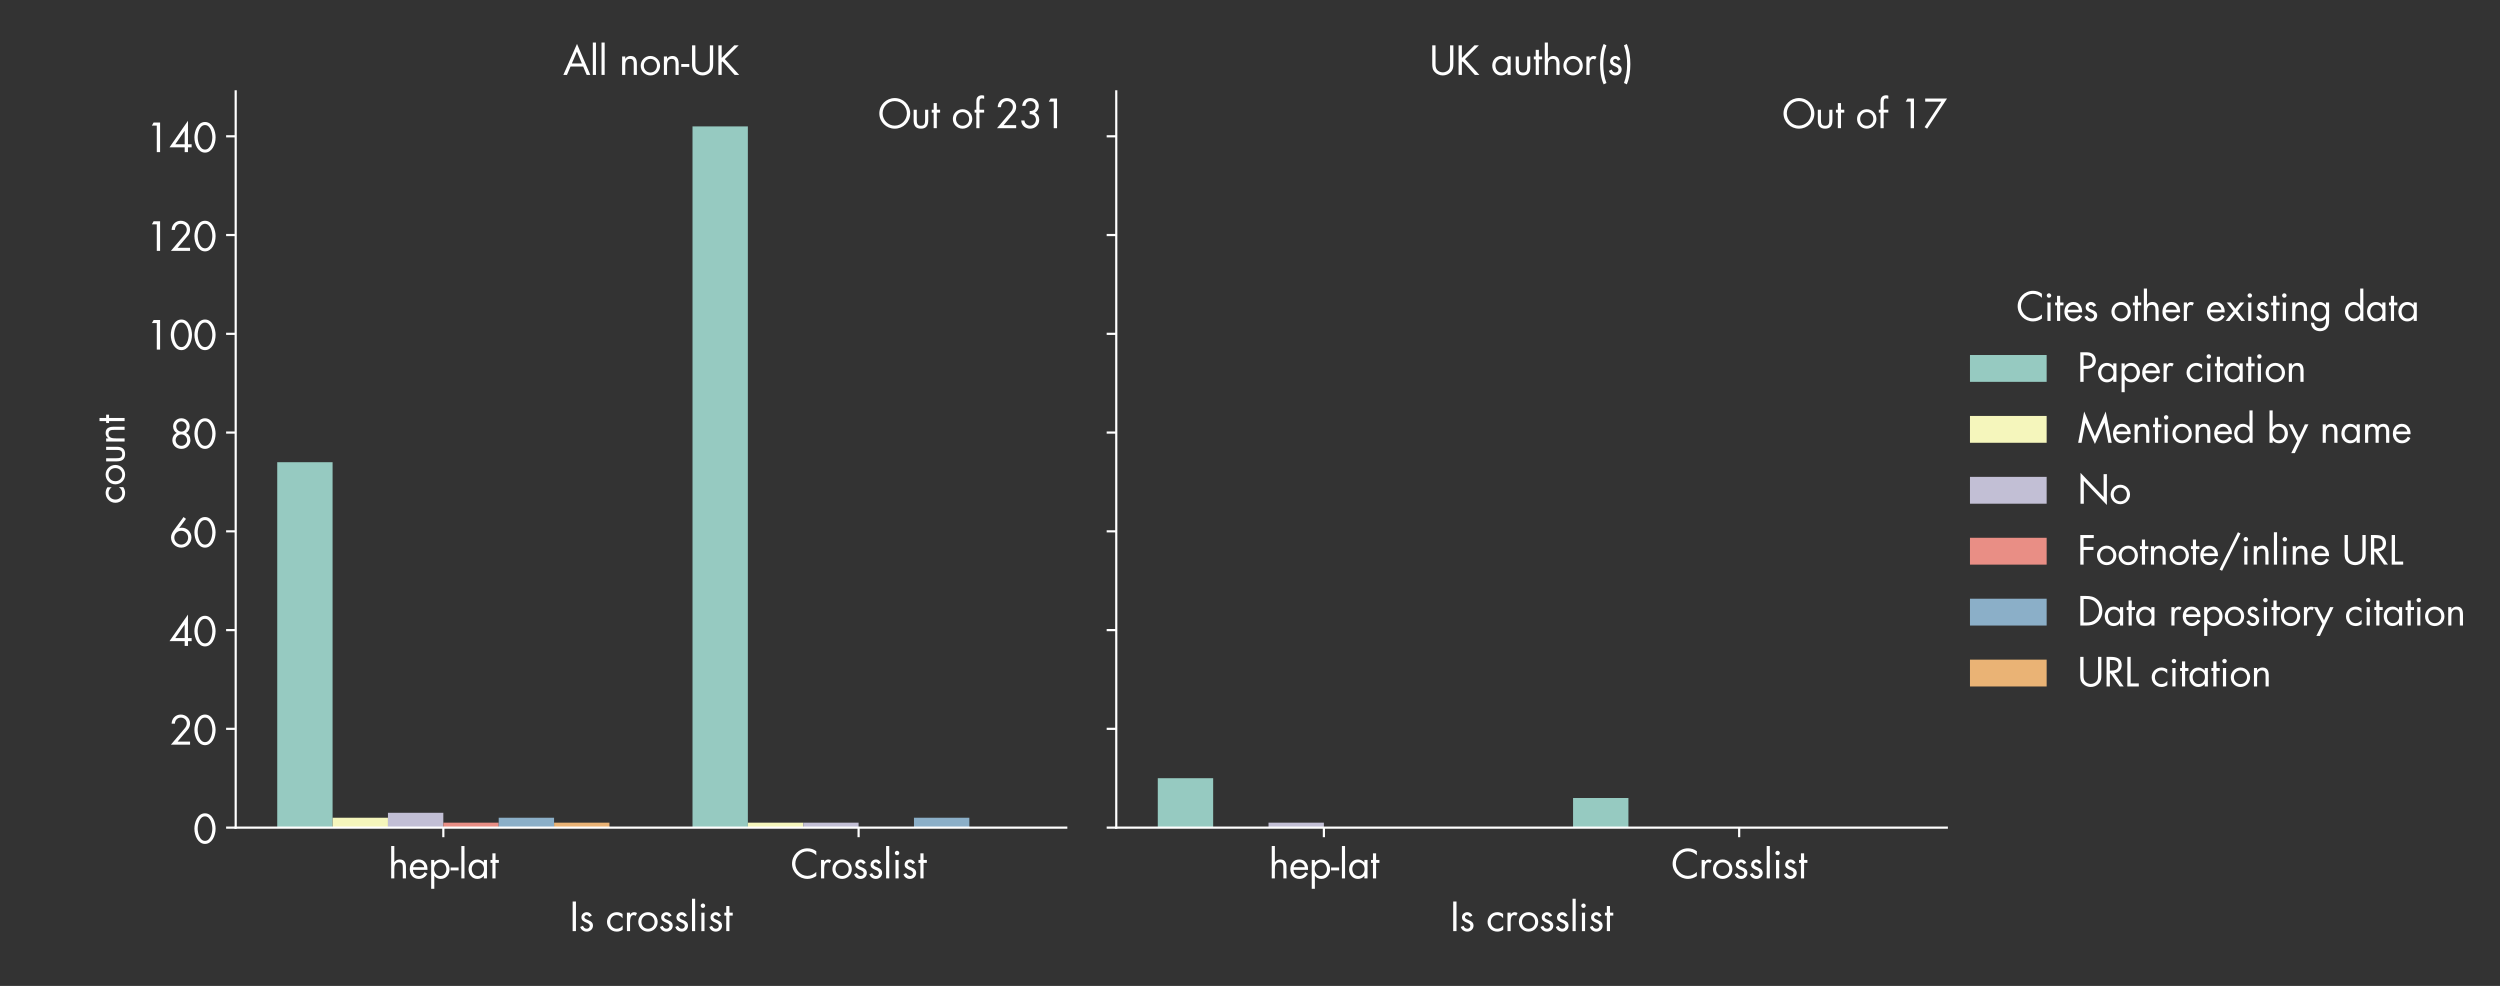 <?xml version="1.0" encoding="utf-8" standalone="no"?>
<!DOCTYPE svg PUBLIC "-//W3C//DTD SVG 1.1//EN"
  "http://www.w3.org/Graphics/SVG/1.1/DTD/svg11.dtd">
<svg xmlns:xlink="http://www.w3.org/1999/xlink" width="912.87pt" height="360pt" viewBox="0 0 912.87 360" xmlns="http://www.w3.org/2000/svg" version="1.1">
 <rect x="0" y="0" width="912.87" height="360" fill="#333333" stroke="none"/>
 <defs>
  <style type="text/css">*{stroke-linejoin: round; stroke-linecap: butt}</style>
 </defs>
 <g id="figure_1">
  <g id="patch_1">
   <path d="M 0 360 
L 912.87 360 
L 912.87 0 
L 0 0 
L 0 360 
z
" style="fill: none"/>
  </g>
  <g id="axes_1">
   <g id="patch_2">
    <path d="M 86.063 302.2 
L 389.336 302.2 
L 389.336 33.36 
L 86.063 33.36 
L 86.063 302.2 
z
" style="fill: none"/>
   </g>
   <g id="patch_3">
    <path d="M 101.227 302.2 
L 121.445 302.2 
L 121.445 168.772 
L 101.227 168.772 
z
" clip-path="url(#p2c1d235e8b)" style="fill: #96cac1"/>
   </g>
   <g id="patch_4">
    <path d="M 252.863 302.2 
L 273.081 302.2 
L 273.081 46.162 
L 252.863 46.162 
z
" clip-path="url(#p2c1d235e8b)" style="fill: #96cac1"/>
   </g>
   <g id="patch_5">
    <path d="M 121.445 302.2 
L 141.663 302.2 
L 141.663 298.594 
L 121.445 298.594 
z
" clip-path="url(#p2c1d235e8b)" style="fill: #f5f6bc"/>
   </g>
   <g id="patch_6">
    <path d="M 273.081 302.2 
L 293.299 302.2 
L 293.299 300.397 
L 273.081 300.397 
z
" clip-path="url(#p2c1d235e8b)" style="fill: #f5f6bc"/>
   </g>
   <g id="patch_7">
    <path d="M 141.663 302.2 
L 161.881 302.2 
L 161.881 296.791 
L 141.663 296.791 
z
" clip-path="url(#p2c1d235e8b)" style="fill: #c2bfd5"/>
   </g>
   <g id="patch_8">
    <path d="M 293.299 302.2 
L 313.517 302.2 
L 313.517 300.397 
L 293.299 300.397 
z
" clip-path="url(#p2c1d235e8b)" style="fill: #c2bfd5"/>
   </g>
   <g id="patch_9">
    <path d="M 161.881 302.2 
L 182.1 302.2 
L 182.1 300.397 
L 161.881 300.397 
z
" clip-path="url(#p2c1d235e8b)" style="fill: #e98e85"/>
   </g>
   <g id="patch_10">
    <path d="M 0 0 
z
" clip-path="url(#p2c1d235e8b)" style="fill: #e98e85"/>
   </g>
   <g id="patch_11">
    <path d="M 182.1 302.2 
L 202.318 302.2 
L 202.318 298.594 
L 182.1 298.594 
z
" clip-path="url(#p2c1d235e8b)" style="fill: #8bafc8"/>
   </g>
   <g id="patch_12">
    <path d="M 333.736 302.2 
L 353.954 302.2 
L 353.954 298.594 
L 333.736 298.594 
z
" clip-path="url(#p2c1d235e8b)" style="fill: #8bafc8"/>
   </g>
   <g id="patch_13">
    <path d="M 202.318 302.2 
L 222.536 302.2 
L 222.536 300.397 
L 202.318 300.397 
z
" clip-path="url(#p2c1d235e8b)" style="fill: #eab375"/>
   </g>
   <g id="patch_14">
    <path d="M 0 0 
z
" clip-path="url(#p2c1d235e8b)" style="fill: #eab375"/>
   </g>
   <g id="matplotlib.axis_1">
    <g id="xtick_1">
     <g id="line2d_1">
      <defs>
       <path id="ma0cfe187be" d="M 0 0 
L 0 3.5 
" style="stroke: #ffffff; stroke-width: 0.8"/>
      </defs>
      <g>
       <use xlink:href="#ma0cfe187be" x="161.881" y="302.2" style="fill: #ffffff; stroke: #ffffff; stroke-width: 0.8"/>
      </g>
     </g>
     <g id="text_1">
      <!-- hep-lat -->
      <g style="fill: #ffffff" transform="translate(141.749 320.75)scale(0.14 -0.14)">
       <defs>
        <path id="Futura-Book-68" d="M 486 5280 
L 486 0 
L 998 0 
L 998 1427 
C 998 1965 1043 2618 1747 2618 
C 2342 2618 2381 2182 2381 1696 
L 2381 0 
L 2893 0 
L 2893 1786 
C 2893 2490 2701 3091 1869 3091 
C 1498 3091 1222 2931 1011 2643 
L 998 2656 
L 998 5280 
L 486 5280 
z
" transform="scale(0.016)"/>
        <path id="Futura-Book-65" d="M 3104 1395 
C 3155 2291 2643 3091 1677 3091 
C 736 3091 218 2355 218 1466 
C 218 602 794 -83 1690 -83 
C 2304 -83 2790 224 3078 762 
L 2643 1011 
C 2445 653 2163 390 1728 390 
C 1146 390 749 838 742 1395 
L 3104 1395 
z
M 768 1830 
C 832 2266 1242 2618 1683 2618 
C 2131 2618 2496 2266 2566 1830 
L 768 1830 
z
" transform="scale(0.016)"/>
        <path id="Futura-Book-70" d="M 1926 2618 
C 2560 2618 2938 2131 2938 1530 
C 2938 922 2592 390 1933 390 
C 1293 390 947 947 947 1536 
C 947 2099 1331 2618 1926 2618 
z
M 973 3008 
L 461 3008 
L 461 -1690 
L 973 -1690 
L 973 422 
L 986 422 
C 1229 96 1606 -83 2016 -83 
C 2918 -83 3462 640 3462 1498 
C 3462 2330 2906 3091 2022 3091 
C 1606 3091 1235 2912 986 2579 
L 973 2579 
L 973 3008 
z
" transform="scale(0.016)"/>
        <path id="Futura-Book-2d" d="M 13 1779 
L 13 1306 
L 1325 1306 
L 1325 1779 
L 13 1779 
z
" transform="scale(0.016)"/>
        <path id="Futura-Book-6c" d="M 986 5280 
L 474 5280 
L 474 0 
L 986 0 
L 986 5280 
z
" transform="scale(0.016)"/>
        <path id="Futura-Book-61" d="M 1734 2618 
C 2368 2618 2746 2131 2746 1530 
C 2746 922 2400 390 1741 390 
C 1101 390 755 947 755 1536 
C 755 2099 1139 2618 1734 2618 
z
M 3232 3008 
L 2720 3008 
L 2720 2579 
L 2707 2579 
C 2458 2899 2086 3091 1677 3091 
C 774 3091 230 2355 230 1498 
C 230 666 787 -83 1670 -83 
C 2093 -83 2445 83 2707 416 
L 2720 416 
L 2720 0 
L 3232 0 
L 3232 3008 
z
" transform="scale(0.016)"/>
        <path id="Futura-Book-74" d="M 1024 2534 
L 1562 2534 
L 1562 3008 
L 1024 3008 
L 1024 4090 
L 512 4090 
L 512 3008 
L 198 3008 
L 198 2534 
L 512 2534 
L 512 0 
L 1024 0 
L 1024 2534 
z
" transform="scale(0.016)"/>
       </defs>
       <use xlink:href="#Futura-Book-68"/>
       <use xlink:href="#Futura-Book-65" x="52.8"/>
       <use xlink:href="#Futura-Book-70" x="104.7"/>
       <use xlink:href="#Futura-Book-2d" x="162.4"/>
       <use xlink:href="#Futura-Book-6c" x="183.2"/>
       <use xlink:href="#Futura-Book-61" x="205.9"/>
       <use xlink:href="#Futura-Book-74" x="263.6"/>
      </g>
     </g>
    </g>
    <g id="xtick_2">
     <g id="line2d_2">
      <g>
       <use xlink:href="#ma0cfe187be" x="313.517" y="302.2" style="fill: #ffffff; stroke: #ffffff; stroke-width: 0.8"/>
      </g>
     </g>
     <g id="text_2">
      <!-- Crosslist -->
      <g style="fill: #ffffff" transform="translate(288.735 320.75)scale(0.14 -0.14)">
       <defs>
        <path id="Futura-Book-43" d="M 4166 4435 
C 3738 4755 3264 4909 2726 4909 
C 1344 4909 211 3776 211 2394 
C 211 1024 1363 -83 2726 -83 
C 3238 -83 3750 90 4166 390 
L 4166 1056 
C 3782 672 3251 416 2707 416 
C 1626 416 749 1350 749 2413 
C 749 3475 1619 4410 2694 4410 
C 3251 4410 3782 4166 4166 3770 
L 4166 4435 
z
" transform="scale(0.016)"/>
        <path id="Futura-Book-72" d="M 973 3008 
L 461 3008 
L 461 0 
L 973 0 
L 973 1504 
C 973 1894 998 2618 1562 2618 
C 1696 2618 1766 2554 1869 2483 
L 2112 2950 
C 1965 3034 1824 3091 1651 3091 
C 1318 3091 1165 2918 986 2682 
L 973 2682 
L 973 3008 
z
" transform="scale(0.016)"/>
        <path id="Futura-Book-6f" d="M 1798 -83 
C 2675 -83 3379 614 3379 1498 
C 3379 2381 2682 3091 1798 3091 
C 915 3091 218 2381 218 1498 
C 218 614 922 -83 1798 -83 
z
M 1798 2618 
C 2432 2618 2867 2112 2867 1504 
C 2867 890 2432 390 1798 390 
C 1165 390 730 890 730 1504 
C 730 2112 1165 2618 1798 2618 
z
" transform="scale(0.016)"/>
        <path id="Futura-Book-73" d="M 2131 2534 
C 1997 2848 1677 3091 1331 3091 
C 845 3091 435 2746 435 2240 
C 435 1293 1792 1523 1792 851 
C 1792 576 1581 390 1306 390 
C 966 390 819 589 691 870 
L 237 678 
C 397 205 794 -83 1299 -83 
C 1856 -83 2317 326 2317 896 
C 2317 1402 1971 1613 1619 1760 
C 1267 1907 922 2010 922 2285 
C 922 2477 1114 2618 1293 2618 
C 1478 2618 1632 2470 1702 2310 
L 2131 2534 
z
" transform="scale(0.016)"/>
        <path id="Futura-Book-69" d="M 1094 3008 
L 582 3008 
L 582 0 
L 1094 0 
L 1094 3008 
z
M 838 4506 
C 640 4506 474 4339 474 4141 
C 474 3936 640 3776 838 3776 
C 1037 3776 1203 3936 1203 4141 
C 1203 4339 1037 4506 838 4506 
z
" transform="scale(0.016)"/>
       </defs>
       <use xlink:href="#Futura-Book-43"/>
       <use xlink:href="#Futura-Book-72" x="71.7"/>
       <use xlink:href="#Futura-Book-6f" x="105.2"/>
       <use xlink:href="#Futura-Book-73" x="161.4"/>
       <use xlink:href="#Futura-Book-73" x="201.3"/>
       <use xlink:href="#Futura-Book-6c" x="241.2"/>
       <use xlink:href="#Futura-Book-69" x="263.9"/>
       <use xlink:href="#Futura-Book-73" x="290.1"/>
       <use xlink:href="#Futura-Book-74" x="330"/>
      </g>
     </g>
    </g>
    <g id="text_3">
     <!-- Is crosslist -->
     <g style="fill: #ffffff" transform="translate(207.982 339.997)scale(0.14 -0.14)">
      <defs>
       <path id="Futura-Book-49" d="M 1037 4826 
L 499 4826 
L 499 0 
L 1037 0 
L 1037 4826 
z
" transform="scale(0.016)"/>
       <path id="Futura-Book-20" transform="scale(0.016)"/>
       <path id="Futura-Book-63" d="M 2720 2790 
C 2451 2982 2118 3091 1792 3091 
C 909 3091 186 2400 186 1504 
C 186 595 877 -83 1786 -83 
C 2144 -83 2445 26 2739 224 
L 2739 909 
L 2726 909 
C 2477 582 2176 390 1747 390 
C 1120 390 710 909 710 1504 
C 710 2106 1152 2618 1773 2618 
C 2176 2618 2470 2413 2707 2112 
L 2720 2112 
L 2720 2790 
z
" transform="scale(0.016)"/>
      </defs>
      <use xlink:href="#Futura-Book-49"/>
      <use xlink:href="#Futura-Book-73" x="23.9"/>
      <use xlink:href="#Futura-Book-20" x="63.8"/>
      <use xlink:href="#Futura-Book-63" x="94.6"/>
      <use xlink:href="#Futura-Book-72" x="142.2"/>
      <use xlink:href="#Futura-Book-6f" x="175.7"/>
      <use xlink:href="#Futura-Book-73" x="231.9"/>
      <use xlink:href="#Futura-Book-73" x="271.8"/>
      <use xlink:href="#Futura-Book-6c" x="311.7"/>
      <use xlink:href="#Futura-Book-69" x="334.4"/>
      <use xlink:href="#Futura-Book-73" x="360.6"/>
      <use xlink:href="#Futura-Book-74" x="400.5"/>
     </g>
    </g>
   </g>
   <g id="matplotlib.axis_2">
    <g id="ytick_1">
     <g id="line2d_3">
      <defs>
       <path id="m77e0fff09e" d="M 0 0 
L -3.5 0 
" style="stroke: #ffffff; stroke-width: 0.8"/>
      </defs>
      <g>
       <use xlink:href="#m77e0fff09e" x="86.063" y="302.2" style="fill: #ffffff; stroke: #ffffff; stroke-width: 0.8"/>
      </g>
     </g>
     <g id="text_4">
      <!-- 0 -->
      <g style="fill: #ffffff" transform="translate(70.44 307.975)scale(0.14 -0.14)">
       <defs>
        <path id="Futura-Book-30" d="M 1971 4909 
C 749 4909 243 3398 243 2406 
C 243 1216 870 -83 1971 -83 
C 3072 -83 3699 1216 3699 2406 
C 3699 3398 3194 4909 1971 4909 
z
M 1971 4410 
C 2880 4410 3174 3066 3162 2381 
C 3149 1702 2861 416 1971 416 
C 1082 416 794 1702 781 2381 
C 768 3066 1062 4410 1971 4410 
z
" transform="scale(0.016)"/>
       </defs>
       <use xlink:href="#Futura-Book-30"/>
      </g>
     </g>
    </g>
    <g id="ytick_2">
     <g id="line2d_4">
      <g>
       <use xlink:href="#m77e0fff09e" x="86.063" y="266.138" style="fill: #ffffff; stroke: #ffffff; stroke-width: 0.8"/>
      </g>
     </g>
     <g id="text_5">
      <!-- 20 -->
      <g style="fill: #ffffff" transform="translate(61.817 271.913)scale(0.14 -0.14)">
       <defs>
        <path id="Futura-Book-32" d="M 1350 499 
L 3021 2464 
C 3270 2752 3386 3091 3386 3482 
C 3386 4320 2675 4909 1869 4909 
C 1018 4909 397 4262 378 3418 
L 915 3418 
C 928 3981 1306 4410 1888 4410 
C 2413 4410 2848 4013 2848 3475 
C 2848 3162 2714 2899 2522 2669 
L 262 0 
L 3386 0 
L 3386 499 
L 1350 499 
z
" transform="scale(0.016)"/>
       </defs>
       <use xlink:href="#Futura-Book-32"/>
       <use xlink:href="#Futura-Book-30" x="61.6"/>
      </g>
     </g>
    </g>
    <g id="ytick_3">
     <g id="line2d_5">
      <g>
       <use xlink:href="#m77e0fff09e" x="86.063" y="230.077" style="fill: #ffffff; stroke: #ffffff; stroke-width: 0.8"/>
      </g>
     </g>
     <g id="text_6">
      <!-- 40 -->
      <g style="fill: #ffffff" transform="translate(61.817 235.852)scale(0.14 -0.14)">
       <defs>
        <path id="Futura-Book-34" d="M 3046 1280 
L 3046 5094 
L 3034 5094 
L 38 781 
L 2509 781 
L 2509 0 
L 3046 0 
L 3046 781 
L 3642 781 
L 3642 1280 
L 3046 1280 
z
M 2509 1280 
L 979 1280 
L 2496 3462 
L 2509 3462 
L 2509 1280 
z
" transform="scale(0.016)"/>
       </defs>
       <use xlink:href="#Futura-Book-34"/>
       <use xlink:href="#Futura-Book-30" x="61.6"/>
      </g>
     </g>
    </g>
    <g id="ytick_4">
     <g id="line2d_6">
      <g>
       <use xlink:href="#m77e0fff09e" x="86.063" y="194.015" style="fill: #ffffff; stroke: #ffffff; stroke-width: 0.8"/>
      </g>
     </g>
     <g id="text_7">
      <!-- 60 -->
      <g style="fill: #ffffff" transform="translate(61.817 199.79)scale(0.14 -0.14)">
       <defs>
        <path id="Futura-Book-36" d="M 2323 4909 
L 723 2726 
C 480 2387 282 2010 282 1568 
C 282 659 1030 -83 1946 -83 
C 2854 -83 3610 653 3610 1574 
C 3610 2445 2925 3168 2048 3168 
C 1901 3168 1754 3142 1626 3098 
L 1613 3110 
L 2726 4608 
L 2323 4909 
z
M 1946 416 
C 1318 416 819 928 819 1555 
C 819 2182 1318 2669 1946 2669 
C 2566 2669 3072 2182 3072 1555 
C 3072 928 2573 416 1946 416 
z
" transform="scale(0.016)"/>
       </defs>
       <use xlink:href="#Futura-Book-36"/>
       <use xlink:href="#Futura-Book-30" x="61.6"/>
      </g>
     </g>
    </g>
    <g id="ytick_5">
     <g id="line2d_7">
      <g>
       <use xlink:href="#m77e0fff09e" x="86.063" y="157.953" style="fill: #ffffff; stroke: #ffffff; stroke-width: 0.8"/>
      </g>
     </g>
     <g id="text_8">
      <!-- 80 -->
      <g style="fill: #ffffff" transform="translate(61.817 163.728)scale(0.14 -0.14)">
       <defs>
        <path id="Futura-Book-38" d="M 1971 2272 
C 2496 2272 2906 1856 2906 1344 
C 2906 832 2496 416 1971 416 
C 1446 416 1037 832 1037 1344 
C 1037 1856 1446 2272 1971 2272 
z
M 1971 4909 
C 1216 4909 621 4339 621 3565 
C 621 3142 838 2720 1210 2509 
C 755 2304 499 1843 499 1350 
C 499 518 1139 -83 1971 -83 
C 2803 -83 3443 518 3443 1350 
C 3443 1843 3187 2304 2733 2509 
C 3104 2720 3322 3142 3322 3565 
C 3322 4339 2726 4909 1971 4909 
z
M 1971 4410 
C 2432 4410 2810 4038 2810 3578 
C 2810 3110 2432 2733 1971 2733 
C 1510 2733 1133 3110 1133 3578 
C 1133 4038 1510 4410 1971 4410 
z
" transform="scale(0.016)"/>
       </defs>
       <use xlink:href="#Futura-Book-38"/>
       <use xlink:href="#Futura-Book-30" x="61.6"/>
      </g>
     </g>
    </g>
    <g id="ytick_6">
     <g id="line2d_8">
      <g>
       <use xlink:href="#m77e0fff09e" x="86.063" y="121.891" style="fill: #ffffff; stroke: #ffffff; stroke-width: 0.8"/>
      </g>
     </g>
     <g id="text_9">
      <!-- 100 -->
      <g style="fill: #ffffff" transform="translate(53.194 127.666)scale(0.14 -0.14)">
       <defs>
        <path id="Futura-Book-31" d="M 1811 4326 
L 1811 0 
L 2349 0 
L 2349 4826 
L 1293 4826 
L 1011 4326 
L 1811 4326 
z
" transform="scale(0.016)"/>
       </defs>
       <use xlink:href="#Futura-Book-31"/>
       <use xlink:href="#Futura-Book-30" x="61.6"/>
       <use xlink:href="#Futura-Book-30" x="123.2"/>
      </g>
     </g>
    </g>
    <g id="ytick_7">
     <g id="line2d_9">
      <g>
       <use xlink:href="#m77e0fff09e" x="86.063" y="85.83" style="fill: #ffffff; stroke: #ffffff; stroke-width: 0.8"/>
      </g>
     </g>
     <g id="text_10">
      <!-- 120 -->
      <g style="fill: #ffffff" transform="translate(53.194 91.605)scale(0.14 -0.14)">
       <use xlink:href="#Futura-Book-31"/>
       <use xlink:href="#Futura-Book-32" x="61.6"/>
       <use xlink:href="#Futura-Book-30" x="123.2"/>
      </g>
     </g>
    </g>
    <g id="ytick_8">
     <g id="line2d_10">
      <g>
       <use xlink:href="#m77e0fff09e" x="86.063" y="49.768" style="fill: #ffffff; stroke: #ffffff; stroke-width: 0.8"/>
      </g>
     </g>
     <g id="text_11">
      <!-- 140 -->
      <g style="fill: #ffffff" transform="translate(53.194 55.543)scale(0.14 -0.14)">
       <use xlink:href="#Futura-Book-31"/>
       <use xlink:href="#Futura-Book-34" x="61.6"/>
       <use xlink:href="#Futura-Book-30" x="123.2"/>
      </g>
     </g>
    </g>
    <g id="text_12">
     <!-- count -->
     <g style="fill: #ffffff" transform="translate(45.497 184.006)rotate(-90)scale(0.14 -0.14)">
      <defs>
       <path id="Futura-Book-75" d="M 960 3008 
L 448 3008 
L 448 1274 
C 448 474 749 -83 1638 -83 
C 2528 -83 2829 474 2829 1274 
L 2829 3008 
L 2317 3008 
L 2317 1331 
C 2317 826 2259 390 1638 390 
C 1018 390 960 826 960 1331 
L 960 3008 
z
" transform="scale(0.016)"/>
       <path id="Futura-Book-6e" d="M 998 3008 
L 486 3008 
L 486 0 
L 998 0 
L 998 1427 
C 998 1965 1043 2618 1747 2618 
C 2342 2618 2381 2182 2381 1696 
L 2381 0 
L 2893 0 
L 2893 1786 
C 2893 2490 2701 3091 1869 3091 
C 1498 3091 1222 2931 1011 2643 
L 998 2643 
L 998 3008 
z
" transform="scale(0.016)"/>
      </defs>
      <use xlink:href="#Futura-Book-63"/>
      <use xlink:href="#Futura-Book-6f" x="47.6"/>
      <use xlink:href="#Futura-Book-75" x="103.8"/>
      <use xlink:href="#Futura-Book-6e" x="155"/>
      <use xlink:href="#Futura-Book-74" x="207.8"/>
     </g>
    </g>
   </g>
   <g id="patch_15">
    <path d="M 86.063 302.2 
L 86.063 33.36 
" style="fill: none; stroke: #ffffff; stroke-width: 0.8; stroke-linejoin: miter; stroke-linecap: square"/>
   </g>
   <g id="patch_16">
    <path d="M 86.063 302.2 
L 389.336 302.2 
" style="fill: none; stroke: #ffffff; stroke-width: 0.8; stroke-linejoin: miter; stroke-linecap: square"/>
   </g>
   <g id="text_13">
    <!-- Out of 231 -->
    <g style="fill: #ffffff" transform="translate(320.541 46.802)scale(0.14 -0.14)">
     <defs>
      <path id="Futura-Book-4f" d="M 2758 4909 
C 1382 4909 243 3789 243 2406 
C 243 1018 1382 -83 2758 -83 
C 4134 -83 5274 1018 5274 2406 
C 5274 3789 4134 4909 2758 4909 
z
M 2758 4410 
C 3866 4410 4736 3507 4736 2413 
C 4736 1325 3853 416 2758 416 
C 1664 416 781 1325 781 2413 
C 781 3507 1651 4410 2758 4410 
z
" transform="scale(0.016)"/>
      <path id="Futura-Book-66" d="M 1043 2534 
L 1805 2534 
L 1805 3008 
L 1043 3008 
L 1043 4026 
C 1043 4557 1043 4851 1459 4851 
C 1587 4851 1690 4819 1805 4781 
L 1805 5299 
C 1683 5338 1562 5363 1440 5363 
C 1133 5363 832 5254 666 4986 
C 531 4768 531 4454 531 4205 
L 531 3008 
L 250 3008 
L 250 2534 
L 531 2534 
L 531 0 
L 1043 0 
L 1043 2534 
z
" transform="scale(0.016)"/>
      <path id="Futura-Book-33" d="M 1734 2285 
C 2323 2304 2758 1997 2758 1382 
C 2758 851 2355 416 1818 416 
C 1331 416 915 762 890 1254 
L 365 1254 
C 378 448 1018 -83 1798 -83 
C 2624 -83 3296 506 3296 1350 
C 3296 1843 3072 2323 2605 2534 
C 2995 2733 3226 3162 3226 3590 
C 3226 4384 2630 4909 1856 4909 
C 1062 4909 595 4403 518 3635 
L 1050 3635 
C 1094 4090 1363 4410 1843 4410 
C 2349 4410 2688 4077 2688 3565 
C 2688 2957 2246 2803 1734 2784 
L 1734 2285 
z
" transform="scale(0.016)"/>
     </defs>
     <use xlink:href="#Futura-Book-4f"/>
     <use xlink:href="#Futura-Book-75" x="86.2"/>
     <use xlink:href="#Futura-Book-74" x="137.4"/>
     <use xlink:href="#Futura-Book-20" x="161.4"/>
     <use xlink:href="#Futura-Book-6f" x="192.2"/>
     <use xlink:href="#Futura-Book-66" x="248.4"/>
     <use xlink:href="#Futura-Book-20" x="275.8"/>
     <use xlink:href="#Futura-Book-32" x="306.6"/>
     <use xlink:href="#Futura-Book-33" x="368.2"/>
     <use xlink:href="#Futura-Book-31" x="429.8"/>
    </g>
   </g>
   <g id="text_14">
    <!-- All non-UK -->
    <g style="fill: #ffffff" transform="translate(205.619 27.36)scale(0.14 -0.14)">
     <defs>
      <path id="Futura-Book-41" d="M 3270 1370 
L 3840 0 
L 4435 0 
L 2266 5056 
L 38 0 
L 627 0 
L 1210 1370 
L 3270 1370 
z
M 3059 1869 
L 1427 1869 
L 2253 3802 
L 3059 1869 
z
" transform="scale(0.016)"/>
      <path id="Futura-Book-55" d="M 1011 4826 
L 474 4826 
L 474 1805 
C 474 1254 525 813 947 410 
C 1274 90 1741 -83 2195 -83 
C 2682 -83 3162 109 3494 467 
C 3878 864 3917 1280 3917 1805 
L 3917 4826 
L 3379 4826 
L 3379 1952 
C 3379 1574 3398 1152 3142 845 
C 2918 576 2541 416 2195 416 
C 1843 416 1434 582 1222 877 
C 998 1184 1011 1594 1011 1952 
L 1011 4826 
z
" transform="scale(0.016)"/>
      <path id="Futura-Book-4b" d="M 1024 2758 
L 1024 4826 
L 486 4826 
L 486 0 
L 1024 0 
L 1024 2080 
L 1158 2214 
L 3136 0 
L 3878 0 
L 1536 2579 
L 3802 4826 
L 3078 4826 
L 1024 2758 
z
" transform="scale(0.016)"/>
     </defs>
     <use xlink:href="#Futura-Book-41"/>
     <use xlink:href="#Futura-Book-6c" x="69.9"/>
     <use xlink:href="#Futura-Book-6c" x="92.6"/>
     <use xlink:href="#Futura-Book-20" x="115.3"/>
     <use xlink:href="#Futura-Book-6e" x="146.1"/>
     <use xlink:href="#Futura-Book-6f" x="198.9"/>
     <use xlink:href="#Futura-Book-6e" x="255.1"/>
     <use xlink:href="#Futura-Book-2d" x="307.9"/>
     <use xlink:href="#Futura-Book-55" x="328.7"/>
     <use xlink:href="#Futura-Book-4b" x="397.2"/>
    </g>
   </g>
  </g>
  <g id="axes_2">
   <g id="patch_17">
    <path d="M 407.599 302.2 
L 710.871 302.2 
L 710.871 33.36 
L 407.599 33.36 
L 407.599 302.2 
z
" style="fill: none"/>
   </g>
   <g id="patch_18">
    <path d="M 422.763 302.2 
L 442.981 302.2 
L 442.981 284.169 
L 422.763 284.169 
z
" clip-path="url(#p7a1e52a27a)" style="fill: #96cac1"/>
   </g>
   <g id="patch_19">
    <path d="M 574.399 302.2 
L 594.617 302.2 
L 594.617 291.381 
L 574.399 291.381 
z
" clip-path="url(#p7a1e52a27a)" style="fill: #96cac1"/>
   </g>
   <g id="patch_20">
    <path d="M 0 0 
z
" clip-path="url(#p7a1e52a27a)" style="fill: #f5f6bc"/>
   </g>
   <g id="patch_21">
    <path d="M 0 0 
z
" clip-path="url(#p7a1e52a27a)" style="fill: #f5f6bc"/>
   </g>
   <g id="patch_22">
    <path d="M 463.199 302.2 
L 483.417 302.2 
L 483.417 300.397 
L 463.199 300.397 
z
" clip-path="url(#p7a1e52a27a)" style="fill: #c2bfd5"/>
   </g>
   <g id="patch_23">
    <path d="M 0 0 
z
" clip-path="url(#p7a1e52a27a)" style="fill: #c2bfd5"/>
   </g>
   <g id="patch_24">
    <path d="M 0 0 
z
" clip-path="url(#p7a1e52a27a)" style="fill: #e98e85"/>
   </g>
   <g id="patch_25">
    <path d="M 0 0 
z
" clip-path="url(#p7a1e52a27a)" style="fill: #e98e85"/>
   </g>
   <g id="patch_26">
    <path d="M 0 0 
z
" clip-path="url(#p7a1e52a27a)" style="fill: #8bafc8"/>
   </g>
   <g id="patch_27">
    <path d="M 0 0 
z
" clip-path="url(#p7a1e52a27a)" style="fill: #8bafc8"/>
   </g>
   <g id="patch_28">
    <path d="M 0 0 
z
" clip-path="url(#p7a1e52a27a)" style="fill: #eab375"/>
   </g>
   <g id="patch_29">
    <path d="M 0 0 
z
" clip-path="url(#p7a1e52a27a)" style="fill: #eab375"/>
   </g>
   <g id="matplotlib.axis_3">
    <g id="xtick_3">
     <g id="line2d_11">
      <g>
       <use xlink:href="#ma0cfe187be" x="483.417" y="302.2" style="fill: #ffffff; stroke: #ffffff; stroke-width: 0.8"/>
      </g>
     </g>
     <g id="text_15">
      <!-- hep-lat -->
      <g style="fill: #ffffff" transform="translate(463.285 320.75)scale(0.14 -0.14)">
       <use xlink:href="#Futura-Book-68"/>
       <use xlink:href="#Futura-Book-65" x="52.8"/>
       <use xlink:href="#Futura-Book-70" x="104.7"/>
       <use xlink:href="#Futura-Book-2d" x="162.4"/>
       <use xlink:href="#Futura-Book-6c" x="183.2"/>
       <use xlink:href="#Futura-Book-61" x="205.9"/>
       <use xlink:href="#Futura-Book-74" x="263.6"/>
      </g>
     </g>
    </g>
    <g id="xtick_4">
     <g id="line2d_12">
      <g>
       <use xlink:href="#ma0cfe187be" x="635.053" y="302.2" style="fill: #ffffff; stroke: #ffffff; stroke-width: 0.8"/>
      </g>
     </g>
     <g id="text_16">
      <!-- Crosslist -->
      <g style="fill: #ffffff" transform="translate(610.271 320.75)scale(0.14 -0.14)">
       <use xlink:href="#Futura-Book-43"/>
       <use xlink:href="#Futura-Book-72" x="71.7"/>
       <use xlink:href="#Futura-Book-6f" x="105.2"/>
       <use xlink:href="#Futura-Book-73" x="161.4"/>
       <use xlink:href="#Futura-Book-73" x="201.3"/>
       <use xlink:href="#Futura-Book-6c" x="241.2"/>
       <use xlink:href="#Futura-Book-69" x="263.9"/>
       <use xlink:href="#Futura-Book-73" x="290.1"/>
       <use xlink:href="#Futura-Book-74" x="330"/>
      </g>
     </g>
    </g>
    <g id="text_17">
     <!-- Is crosslist -->
     <g style="fill: #ffffff" transform="translate(529.518 339.997)scale(0.14 -0.14)">
      <use xlink:href="#Futura-Book-49"/>
      <use xlink:href="#Futura-Book-73" x="23.9"/>
      <use xlink:href="#Futura-Book-20" x="63.8"/>
      <use xlink:href="#Futura-Book-63" x="94.6"/>
      <use xlink:href="#Futura-Book-72" x="142.2"/>
      <use xlink:href="#Futura-Book-6f" x="175.7"/>
      <use xlink:href="#Futura-Book-73" x="231.9"/>
      <use xlink:href="#Futura-Book-73" x="271.8"/>
      <use xlink:href="#Futura-Book-6c" x="311.7"/>
      <use xlink:href="#Futura-Book-69" x="334.4"/>
      <use xlink:href="#Futura-Book-73" x="360.6"/>
      <use xlink:href="#Futura-Book-74" x="400.5"/>
     </g>
    </g>
   </g>
   <g id="matplotlib.axis_4">
    <g id="ytick_9">
     <g id="line2d_13">
      <g>
       <use xlink:href="#m77e0fff09e" x="407.599" y="302.2" style="fill: #ffffff; stroke: #ffffff; stroke-width: 0.8"/>
      </g>
     </g>
    </g>
    <g id="ytick_10">
     <g id="line2d_14">
      <g>
       <use xlink:href="#m77e0fff09e" x="407.599" y="266.138" style="fill: #ffffff; stroke: #ffffff; stroke-width: 0.8"/>
      </g>
     </g>
    </g>
    <g id="ytick_11">
     <g id="line2d_15">
      <g>
       <use xlink:href="#m77e0fff09e" x="407.599" y="230.077" style="fill: #ffffff; stroke: #ffffff; stroke-width: 0.8"/>
      </g>
     </g>
    </g>
    <g id="ytick_12">
     <g id="line2d_16">
      <g>
       <use xlink:href="#m77e0fff09e" x="407.599" y="194.015" style="fill: #ffffff; stroke: #ffffff; stroke-width: 0.8"/>
      </g>
     </g>
    </g>
    <g id="ytick_13">
     <g id="line2d_17">
      <g>
       <use xlink:href="#m77e0fff09e" x="407.599" y="157.953" style="fill: #ffffff; stroke: #ffffff; stroke-width: 0.8"/>
      </g>
     </g>
    </g>
    <g id="ytick_14">
     <g id="line2d_18">
      <g>
       <use xlink:href="#m77e0fff09e" x="407.599" y="121.891" style="fill: #ffffff; stroke: #ffffff; stroke-width: 0.8"/>
      </g>
     </g>
    </g>
    <g id="ytick_15">
     <g id="line2d_19">
      <g>
       <use xlink:href="#m77e0fff09e" x="407.599" y="85.83" style="fill: #ffffff; stroke: #ffffff; stroke-width: 0.8"/>
      </g>
     </g>
    </g>
    <g id="ytick_16">
     <g id="line2d_20">
      <g>
       <use xlink:href="#m77e0fff09e" x="407.599" y="49.768" style="fill: #ffffff; stroke: #ffffff; stroke-width: 0.8"/>
      </g>
     </g>
    </g>
   </g>
   <g id="patch_30">
    <path d="M 407.599 302.2 
L 407.599 33.36 
" style="fill: none; stroke: #ffffff; stroke-width: 0.8; stroke-linejoin: miter; stroke-linecap: square"/>
   </g>
   <g id="patch_31">
    <path d="M 407.599 302.2 
L 710.871 302.2 
" style="fill: none; stroke: #ffffff; stroke-width: 0.8; stroke-linejoin: miter; stroke-linecap: square"/>
   </g>
   <g id="text_18">
    <!-- Out of 17 -->
    <g style="fill: #ffffff" transform="translate(650.7 46.802)scale(0.14 -0.14)">
     <defs>
      <path id="Futura-Book-37" d="M 2963 4326 
L 224 166 
L 646 -83 
L 3885 4826 
L 326 4826 
L 326 4326 
L 2963 4326 
z
" transform="scale(0.016)"/>
     </defs>
     <use xlink:href="#Futura-Book-4f"/>
     <use xlink:href="#Futura-Book-75" x="86.2"/>
     <use xlink:href="#Futura-Book-74" x="137.4"/>
     <use xlink:href="#Futura-Book-20" x="161.4"/>
     <use xlink:href="#Futura-Book-6f" x="192.2"/>
     <use xlink:href="#Futura-Book-66" x="248.4"/>
     <use xlink:href="#Futura-Book-20" x="275.8"/>
     <use xlink:href="#Futura-Book-31" x="306.6"/>
     <use xlink:href="#Futura-Book-37" x="368.2"/>
    </g>
   </g>
   <g id="text_19">
    <!-- UK author(s) -->
    <g style="fill: #ffffff" transform="translate(521.918 27.36)scale(0.14 -0.14)">
     <defs>
      <path id="Futura-Book-28" d="M 1178 5043 
C 730 4090 595 2790 595 1754 
C 595 717 730 -582 1178 -1536 
L 1632 -1318 
C 1267 -352 1120 704 1120 1754 
C 1120 2803 1267 3859 1632 4826 
L 1178 5043 
z
" transform="scale(0.016)"/>
      <path id="Futura-Book-29" d="M 205 4826 
C 570 3859 717 2803 717 1754 
C 717 704 570 -352 205 -1318 
L 659 -1536 
C 1107 -582 1242 717 1242 1754 
C 1242 2790 1107 4090 659 5043 
L 205 4826 
z
" transform="scale(0.016)"/>
     </defs>
     <use xlink:href="#Futura-Book-55"/>
     <use xlink:href="#Futura-Book-4b" x="68.5"/>
     <use xlink:href="#Futura-Book-20" x="129.6"/>
     <use xlink:href="#Futura-Book-61" x="160.4"/>
     <use xlink:href="#Futura-Book-75" x="218.1"/>
     <use xlink:href="#Futura-Book-74" x="269.3"/>
     <use xlink:href="#Futura-Book-68" x="293.3"/>
     <use xlink:href="#Futura-Book-6f" x="346.1"/>
     <use xlink:href="#Futura-Book-72" x="402.3"/>
     <use xlink:href="#Futura-Book-28" x="435.8"/>
     <use xlink:href="#Futura-Book-73" x="464.5"/>
     <use xlink:href="#Futura-Book-29" x="504.4"/>
    </g>
   </g>
  </g>
  <g id="legend_1">
   <g id="text_20">
    <!-- Cites other existing data -->
    <g style="fill: #ffffff" transform="translate(736.27 117.186)scale(0.14 -0.14)">
     <defs>
      <path id="Futura-Book-78" d="M 1286 1600 
L 6 0 
L 646 0 
L 1606 1222 
L 2560 0 
L 3181 0 
L 1933 1600 
L 3034 3008 
L 2394 3008 
L 1606 1984 
L 819 3008 
L 192 3008 
L 1286 1600 
z
" transform="scale(0.016)"/>
      <path id="Futura-Book-67" d="M 1702 2618 
C 2336 2618 2714 2131 2714 1530 
C 2714 922 2368 390 1709 390 
C 1069 390 723 947 723 1536 
C 723 2099 1107 2618 1702 2618 
z
M 3200 3008 
L 2688 3008 
L 2688 2579 
L 2675 2579 
C 2432 2906 2067 3091 1651 3091 
C 762 3091 198 2336 198 1491 
C 198 653 755 -83 1632 -83 
C 2035 -83 2432 102 2675 416 
L 2688 416 
L 2688 58 
C 2688 -621 2515 -1203 1722 -1203 
C 1171 -1203 768 -851 762 -294 
L 250 -294 
C 269 -1146 890 -1677 1728 -1677 
C 2176 -1677 2611 -1504 2893 -1146 
C 3200 -749 3200 -333 3200 147 
L 3200 3008 
z
" transform="scale(0.016)"/>
      <path id="Futura-Book-64" d="M 1734 2618 
C 2368 2618 2746 2131 2746 1530 
C 2746 922 2400 390 1741 390 
C 1101 390 755 947 755 1536 
C 755 2099 1139 2618 1734 2618 
z
M 2720 0 
L 3232 0 
L 3232 5280 
L 2720 5280 
L 2720 2579 
L 2707 2579 
C 2464 2899 2080 3091 1677 3091 
C 774 3091 230 2355 230 1498 
C 230 666 787 -83 1670 -83 
C 2080 -83 2458 90 2707 416 
L 2720 416 
L 2720 0 
z
" transform="scale(0.016)"/>
     </defs>
     <use xlink:href="#Futura-Book-43"/>
     <use xlink:href="#Futura-Book-69" x="71.7"/>
     <use xlink:href="#Futura-Book-74" x="97.9"/>
     <use xlink:href="#Futura-Book-65" x="121.9"/>
     <use xlink:href="#Futura-Book-73" x="173.8"/>
     <use xlink:href="#Futura-Book-20" x="213.7"/>
     <use xlink:href="#Futura-Book-6f" x="244.5"/>
     <use xlink:href="#Futura-Book-74" x="300.7"/>
     <use xlink:href="#Futura-Book-68" x="324.7"/>
     <use xlink:href="#Futura-Book-65" x="377.5"/>
     <use xlink:href="#Futura-Book-72" x="429.4"/>
     <use xlink:href="#Futura-Book-20" x="462.9"/>
     <use xlink:href="#Futura-Book-65" x="493.7"/>
     <use xlink:href="#Futura-Book-78" x="545.6"/>
     <use xlink:href="#Futura-Book-69" x="595.4"/>
     <use xlink:href="#Futura-Book-73" x="621.6"/>
     <use xlink:href="#Futura-Book-74" x="661.5"/>
     <use xlink:href="#Futura-Book-69" x="685.5"/>
     <use xlink:href="#Futura-Book-6e" x="711.7"/>
     <use xlink:href="#Futura-Book-67" x="764.5"/>
     <use xlink:href="#Futura-Book-20" x="822.5"/>
     <use xlink:href="#Futura-Book-64" x="853.3"/>
     <use xlink:href="#Futura-Book-61" x="911"/>
     <use xlink:href="#Futura-Book-74" x="968.7"/>
     <use xlink:href="#Futura-Book-61" x="992.7"/>
    </g>
   </g>
   <g id="patch_32">
    <path d="M 719.331 139.433 
L 747.331 139.433 
L 747.331 129.633 
L 719.331 129.633 
z
" style="fill: #96cac1"/>
   </g>
   <g id="text_21">
    <!-- Paper citation -->
    <g style="fill: #ffffff" transform="translate(758.531 139.433)scale(0.14 -0.14)">
     <defs>
      <path id="Futura-Book-50" d="M 1024 2112 
L 1414 2112 
C 1818 2112 2234 2163 2560 2432 
C 2861 2682 3021 3078 3021 3469 
C 3021 3898 2835 4320 2477 4570 
C 2125 4813 1696 4826 1280 4826 
L 486 4826 
L 486 0 
L 1024 0 
L 1024 2112 
z
M 1024 4326 
L 1222 4326 
C 1850 4326 2483 4269 2483 3482 
C 2483 2790 1978 2611 1382 2611 
L 1024 2611 
L 1024 4326 
z
" transform="scale(0.016)"/>
     </defs>
     <use xlink:href="#Futura-Book-50"/>
     <use xlink:href="#Futura-Book-61" x="50.3"/>
     <use xlink:href="#Futura-Book-70" x="108"/>
     <use xlink:href="#Futura-Book-65" x="165.7"/>
     <use xlink:href="#Futura-Book-72" x="217.6"/>
     <use xlink:href="#Futura-Book-20" x="251.1"/>
     <use xlink:href="#Futura-Book-63" x="281.9"/>
     <use xlink:href="#Futura-Book-69" x="329.5"/>
     <use xlink:href="#Futura-Book-74" x="355.7"/>
     <use xlink:href="#Futura-Book-61" x="379.7"/>
     <use xlink:href="#Futura-Book-74" x="437.4"/>
     <use xlink:href="#Futura-Book-69" x="461.4"/>
     <use xlink:href="#Futura-Book-6f" x="487.6"/>
     <use xlink:href="#Futura-Book-6e" x="543.8"/>
    </g>
   </g>
   <g id="patch_33">
    <path d="M 719.331 161.68 
L 747.331 161.68 
L 747.331 151.88 
L 719.331 151.88 
z
" style="fill: #f5f6bc"/>
   </g>
   <g id="text_22">
    <!-- Mentioned by name -->
    <g style="fill: #ffffff" transform="translate(758.531 161.68)scale(0.14 -0.14)">
     <defs>
      <path id="Futura-Book-4d" d="M 134 0 
L 685 0 
L 1306 3264 
L 1318 3264 
L 2867 -198 
L 4422 3264 
L 4435 3264 
L 5056 0 
L 5606 0 
L 4627 5101 
L 2867 1050 
L 1114 5101 
L 134 0 
z
" transform="scale(0.016)"/>
      <path id="Futura-Book-62" d="M 1926 2618 
C 2560 2618 2938 2131 2938 1530 
C 2938 922 2592 390 1933 390 
C 1293 390 947 947 947 1536 
C 947 2099 1331 2618 1926 2618 
z
M 461 0 
L 973 0 
L 973 416 
L 986 416 
C 1229 90 1606 -83 2022 -83 
C 2906 -83 3462 666 3462 1504 
C 3462 2355 2912 3091 2016 3091 
C 1606 3091 1229 2899 986 2579 
L 973 2579 
L 973 5280 
L 461 5280 
L 461 0 
z
" transform="scale(0.016)"/>
      <path id="Futura-Book-79" d="M 1370 282 
L 397 -1690 
L 979 -1690 
L 3200 3008 
L 2618 3008 
L 1645 851 
L 582 3008 
L -13 3008 
L 1370 282 
z
" transform="scale(0.016)"/>
      <path id="Futura-Book-6d" d="M 998 3008 
L 486 3008 
L 486 0 
L 998 0 
L 998 1555 
C 998 2010 1062 2618 1664 2618 
C 2157 2618 2202 2080 2202 1709 
L 2202 0 
L 2714 0 
L 2714 1594 
C 2714 2048 2778 2618 3366 2618 
C 3891 2618 3917 2138 3917 1747 
L 3917 0 
L 4429 0 
L 4429 1830 
C 4429 2464 4237 3091 3469 3091 
C 3104 3091 2746 2925 2566 2592 
C 2406 2906 2086 3091 1734 3091 
C 1427 3091 1171 2931 1011 2682 
L 998 2682 
L 998 3008 
z
" transform="scale(0.016)"/>
     </defs>
     <use xlink:href="#Futura-Book-4d"/>
     <use xlink:href="#Futura-Book-65" x="89.6"/>
     <use xlink:href="#Futura-Book-6e" x="141.5"/>
     <use xlink:href="#Futura-Book-74" x="194.3"/>
     <use xlink:href="#Futura-Book-69" x="218.3"/>
     <use xlink:href="#Futura-Book-6f" x="244.5"/>
     <use xlink:href="#Futura-Book-6e" x="300.7"/>
     <use xlink:href="#Futura-Book-65" x="353.5"/>
     <use xlink:href="#Futura-Book-64" x="405.4"/>
     <use xlink:href="#Futura-Book-20" x="463.1"/>
     <use xlink:href="#Futura-Book-62" x="493.9"/>
     <use xlink:href="#Futura-Book-79" x="551.6"/>
     <use xlink:href="#Futura-Book-20" x="601.4"/>
     <use xlink:href="#Futura-Book-6e" x="632.2"/>
     <use xlink:href="#Futura-Book-61" x="685"/>
     <use xlink:href="#Futura-Book-6d" x="742.7"/>
     <use xlink:href="#Futura-Book-65" x="819.5"/>
    </g>
   </g>
   <g id="patch_34">
    <path d="M 719.331 183.927 
L 747.331 183.927 
L 747.331 174.127 
L 719.331 174.127 
z
" style="fill: #c2bfd5"/>
   </g>
   <g id="text_23">
    <!-- No -->
    <g style="fill: #ffffff" transform="translate(758.531 183.927)scale(0.14 -0.14)">
     <defs>
      <path id="Futura-Book-4e" d="M 518 0 
L 1056 0 
L 1056 3718 
L 4819 -218 
L 4819 4826 
L 4282 4826 
L 4282 1088 
L 518 5030 
L 518 0 
z
" transform="scale(0.016)"/>
     </defs>
     <use xlink:href="#Futura-Book-4e"/>
     <use xlink:href="#Futura-Book-6f" x="83.4"/>
    </g>
   </g>
   <g id="patch_35">
    <path d="M 719.331 206.173 
L 747.331 206.173 
L 747.331 196.373 
L 719.331 196.373 
z
" style="fill: #e98e85"/>
   </g>
   <g id="text_24">
    <!-- Footnote/inline URL -->
    <g style="fill: #ffffff" transform="translate(758.531 206.173)scale(0.14 -0.14)">
     <defs>
      <path id="Futura-Book-46" d="M 2682 4326 
L 2682 4826 
L 486 4826 
L 486 0 
L 1024 0 
L 1024 2394 
L 2630 2394 
L 2630 2893 
L 1024 2893 
L 1024 4326 
L 2682 4326 
z
" transform="scale(0.016)"/>
      <path id="Futura-Book-2f" d="M 3110 5280 
L 115 -813 
L 531 -1005 
L 3533 5088 
L 3110 5280 
z
" transform="scale(0.016)"/>
      <path id="Futura-Book-52" d="M 1024 4326 
L 1184 4326 
C 1830 4326 2413 4250 2413 3456 
C 2413 2707 1798 2592 1190 2592 
L 1024 2592 
L 1024 4326 
z
M 1024 2118 
L 1158 2118 
L 2618 0 
L 3277 0 
L 1741 2163 
C 2483 2227 2950 2752 2950 3494 
C 2950 4582 2099 4826 1184 4826 
L 486 4826 
L 486 0 
L 1024 0 
L 1024 2118 
z
" transform="scale(0.016)"/>
      <path id="Futura-Book-4c" d="M 1024 4826 
L 486 4826 
L 486 0 
L 2355 0 
L 2355 499 
L 1024 499 
L 1024 4826 
z
" transform="scale(0.016)"/>
     </defs>
     <use xlink:href="#Futura-Book-46"/>
     <use xlink:href="#Futura-Book-6f" x="47.8"/>
     <use xlink:href="#Futura-Book-6f" x="104"/>
     <use xlink:href="#Futura-Book-74" x="160.2"/>
     <use xlink:href="#Futura-Book-6e" x="184.2"/>
     <use xlink:href="#Futura-Book-6f" x="237"/>
     <use xlink:href="#Futura-Book-74" x="293.2"/>
     <use xlink:href="#Futura-Book-65" x="317.2"/>
     <use xlink:href="#Futura-Book-2f" x="369.1"/>
     <use xlink:href="#Futura-Book-69" x="426.1"/>
     <use xlink:href="#Futura-Book-6e" x="452.3"/>
     <use xlink:href="#Futura-Book-6c" x="505.1"/>
     <use xlink:href="#Futura-Book-69" x="527.8"/>
     <use xlink:href="#Futura-Book-6e" x="554"/>
     <use xlink:href="#Futura-Book-65" x="606.8"/>
     <use xlink:href="#Futura-Book-20" x="658.7"/>
     <use xlink:href="#Futura-Book-55" x="689.5"/>
     <use xlink:href="#Futura-Book-52" x="758"/>
     <use xlink:href="#Futura-Book-4c" x="812.2"/>
    </g>
   </g>
   <g id="patch_36">
    <path d="M 719.331 228.42 
L 747.331 228.42 
L 747.331 218.62 
L 719.331 218.62 
z
" style="fill: #8bafc8"/>
   </g>
   <g id="text_25">
    <!-- Data repository citation -->
    <g style="fill: #ffffff" transform="translate(758.531 228.42)scale(0.14 -0.14)">
     <defs>
      <path id="Futura-Book-44" d="M 486 0 
L 1382 0 
C 2138 0 2714 96 3290 608 
C 3821 1082 4077 1702 4077 2406 
C 4077 3123 3827 3770 3277 4243 
C 2707 4730 2118 4826 1395 4826 
L 486 4826 
L 486 0 
z
M 1024 499 
L 1024 4326 
L 1414 4326 
C 1984 4326 2470 4250 2912 3859 
C 3328 3494 3539 2963 3539 2413 
C 3539 1875 3334 1370 2938 998 
C 2496 582 2003 499 1414 499 
L 1024 499 
z
" transform="scale(0.016)"/>
     </defs>
     <use xlink:href="#Futura-Book-44"/>
     <use xlink:href="#Futura-Book-61" x="67.8"/>
     <use xlink:href="#Futura-Book-74" x="125.5"/>
     <use xlink:href="#Futura-Book-61" x="149.5"/>
     <use xlink:href="#Futura-Book-20" x="207.2"/>
     <use xlink:href="#Futura-Book-72" x="238"/>
     <use xlink:href="#Futura-Book-65" x="271.5"/>
     <use xlink:href="#Futura-Book-70" x="323.4"/>
     <use xlink:href="#Futura-Book-6f" x="381.1"/>
     <use xlink:href="#Futura-Book-73" x="437.3"/>
     <use xlink:href="#Futura-Book-69" x="477.2"/>
     <use xlink:href="#Futura-Book-74" x="503.4"/>
     <use xlink:href="#Futura-Book-6f" x="527.4"/>
     <use xlink:href="#Futura-Book-72" x="583.6"/>
     <use xlink:href="#Futura-Book-79" x="617.1"/>
     <use xlink:href="#Futura-Book-20" x="666.9"/>
     <use xlink:href="#Futura-Book-63" x="697.7"/>
     <use xlink:href="#Futura-Book-69" x="745.3"/>
     <use xlink:href="#Futura-Book-74" x="771.5"/>
     <use xlink:href="#Futura-Book-61" x="795.5"/>
     <use xlink:href="#Futura-Book-74" x="853.2"/>
     <use xlink:href="#Futura-Book-69" x="877.2"/>
     <use xlink:href="#Futura-Book-6f" x="903.4"/>
     <use xlink:href="#Futura-Book-6e" x="959.6"/>
    </g>
   </g>
   <g id="patch_37">
    <path d="M 719.331 250.667 
L 747.331 250.667 
L 747.331 240.867 
L 719.331 240.867 
z
" style="fill: #eab375"/>
   </g>
   <g id="text_26">
    <!-- URL citation -->
    <g style="fill: #ffffff" transform="translate(758.531 250.667)scale(0.14 -0.14)">
     <use xlink:href="#Futura-Book-55"/>
     <use xlink:href="#Futura-Book-52" x="68.5"/>
     <use xlink:href="#Futura-Book-4c" x="122.7"/>
     <use xlink:href="#Futura-Book-20" x="160.2"/>
     <use xlink:href="#Futura-Book-63" x="191"/>
     <use xlink:href="#Futura-Book-69" x="238.6"/>
     <use xlink:href="#Futura-Book-74" x="264.8"/>
     <use xlink:href="#Futura-Book-61" x="288.8"/>
     <use xlink:href="#Futura-Book-74" x="346.5"/>
     <use xlink:href="#Futura-Book-69" x="370.5"/>
     <use xlink:href="#Futura-Book-6f" x="396.7"/>
     <use xlink:href="#Futura-Book-6e" x="452.9"/>
    </g>
   </g>
  </g>
 </g>
 <defs>
  <clipPath id="p2c1d235e8b">
   <rect x="86.063" y="33.36" width="303.272" height="268.84"/>
  </clipPath>
  <clipPath id="p7a1e52a27a">
   <rect x="407.599" y="33.36" width="303.272" height="268.84"/>
  </clipPath>
 </defs>
</svg>
